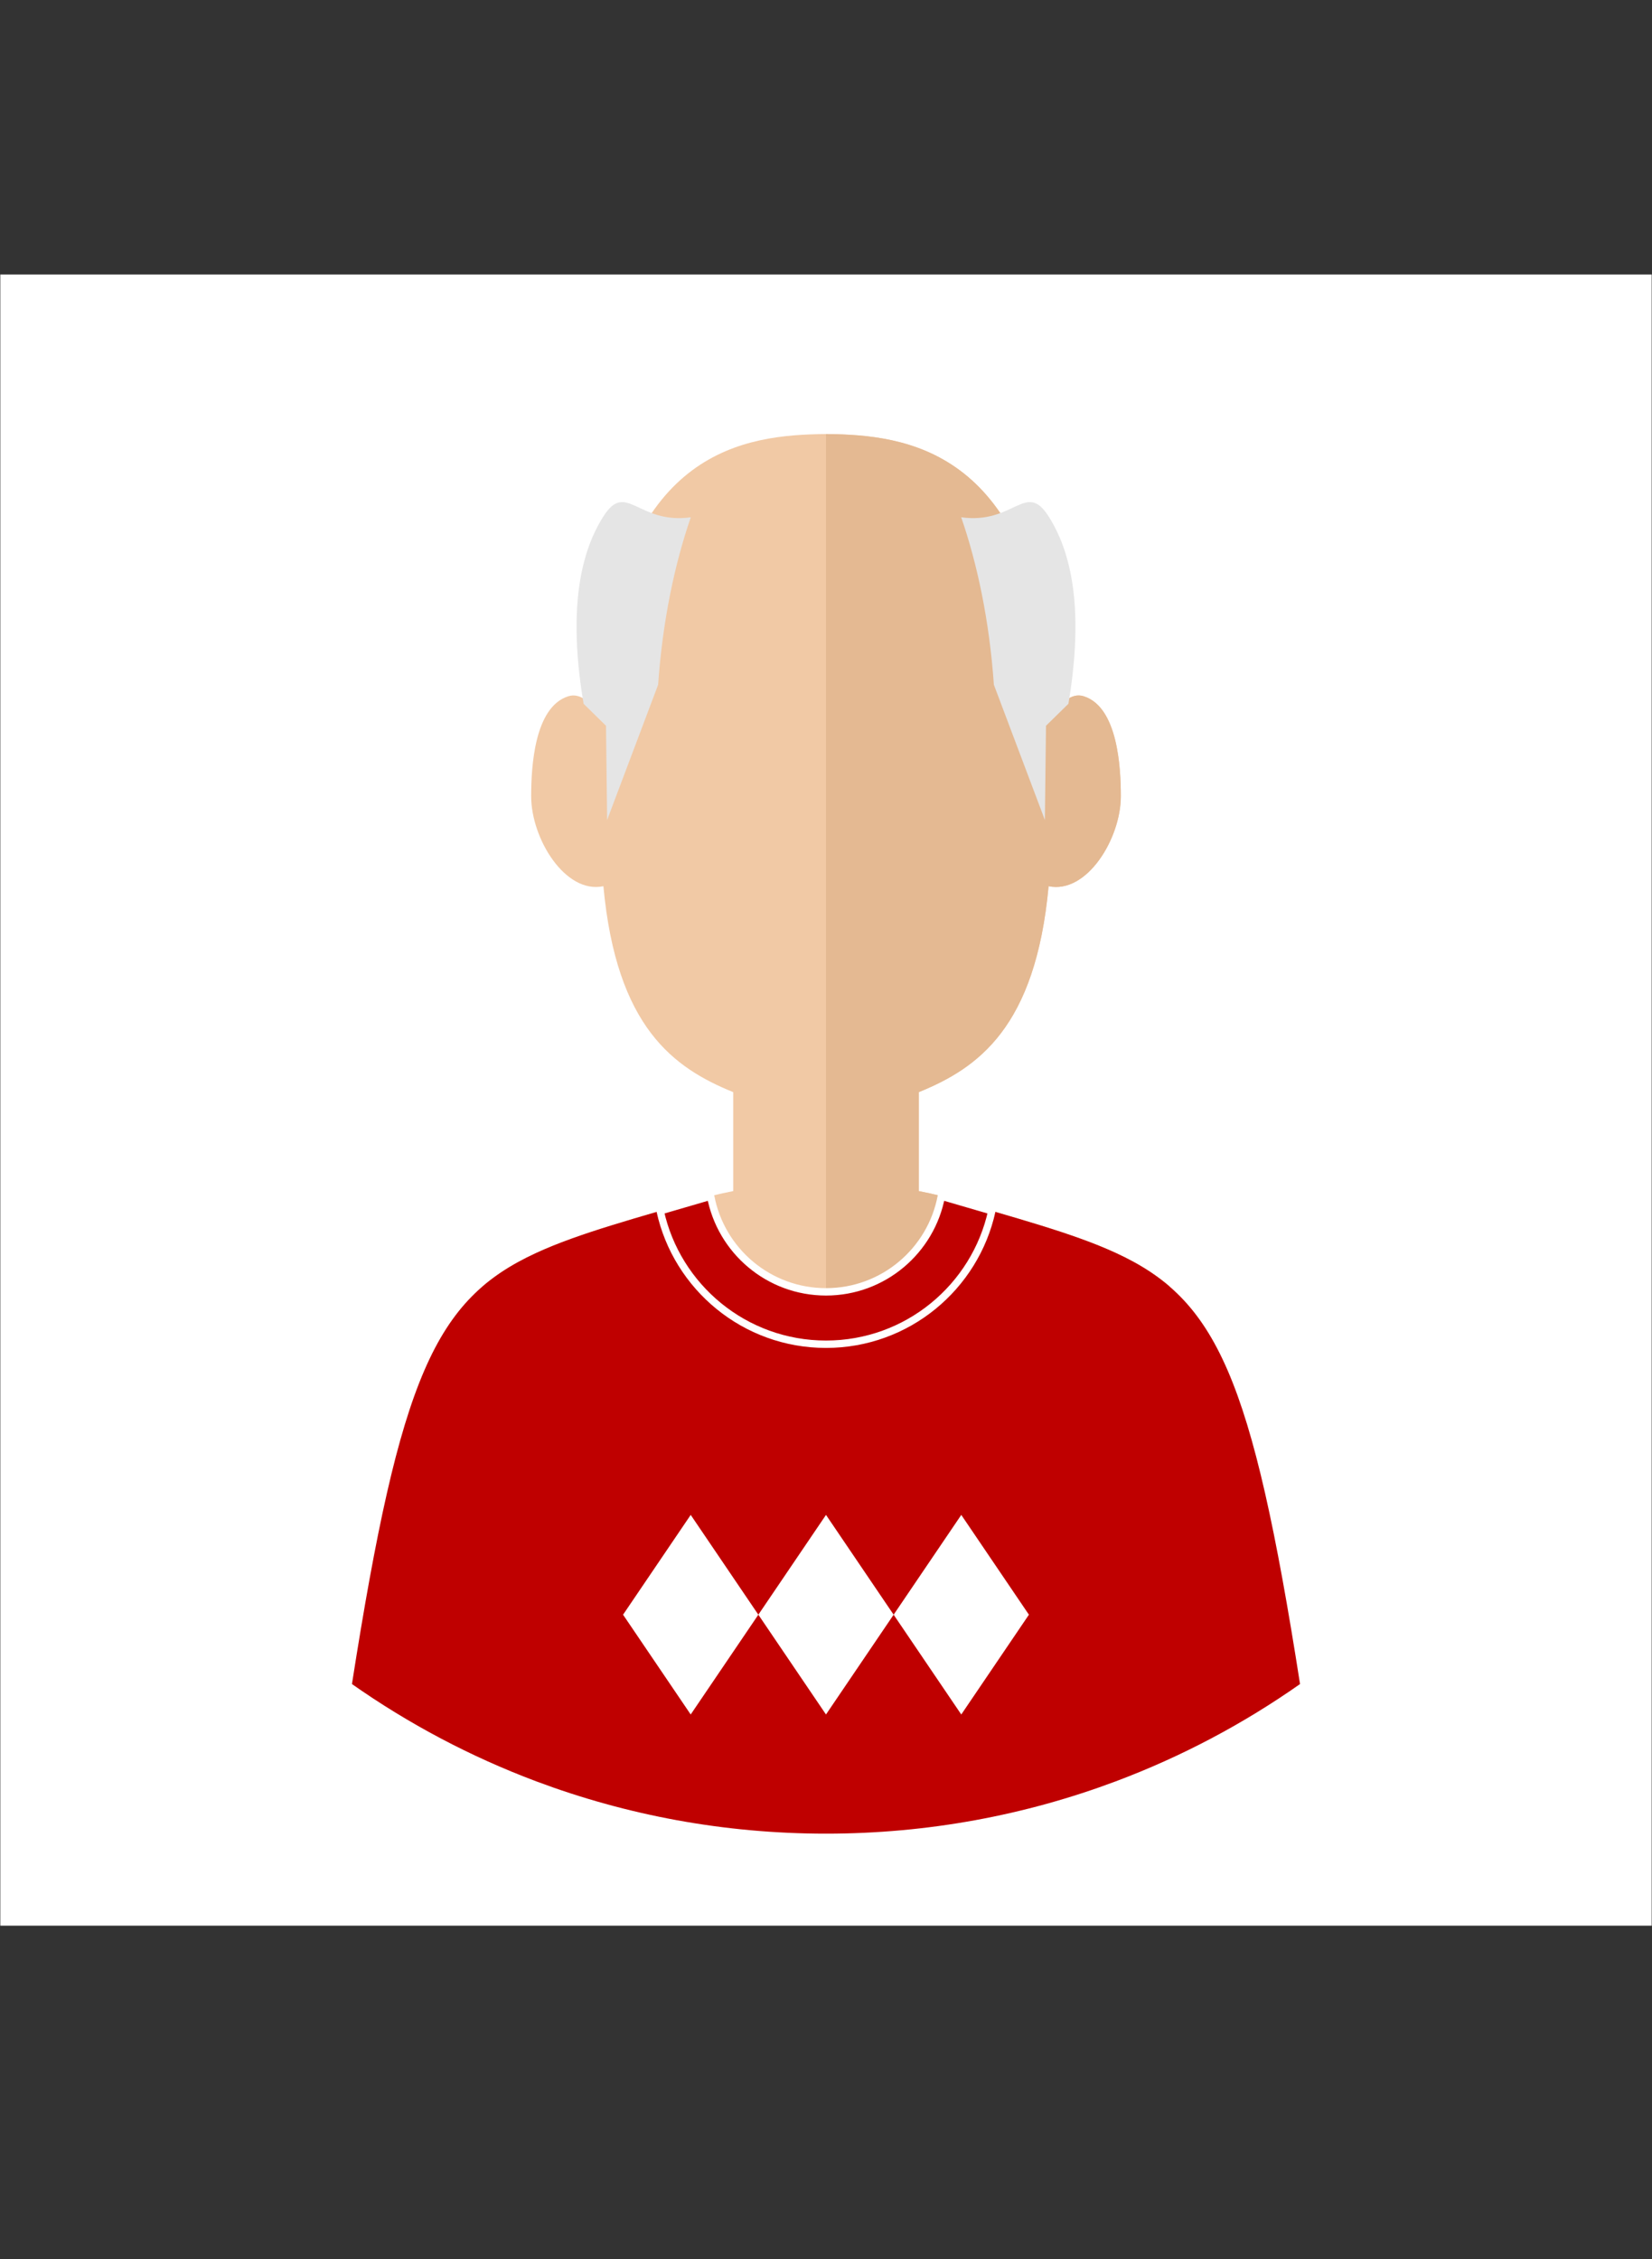 <?xml version="1.0" standalone="no"?>
<!DOCTYPE svg PUBLIC "-//W3C//DTD SVG 1.1//EN" "http://www.w3.org/Graphics/SVG/1.1/DTD/svg11.dtd">
<!--Generator: Xara Designer (www.xara.com), SVG filter version: 6.3.0.31-->
<svg fill="none" fill-rule="evenodd" stroke="black" stroke-width="0.501" stroke-linejoin="bevel" stroke-miterlimit="10" font-family="Times New Roman" font-size="16" style="font-variant-ligatures:none" xmlns:xlink="http://www.w3.org/1999/xlink" xmlns="http://www.w3.org/2000/svg" version="1.1" overflow="visible" width="223.456pt" height="305.637pt" viewBox="0 -305.637 223.456 305.637">
 <rect x="0" y="-305.637" width="223.456" height="305.637" fill="#333333" stroke="none"/>
 <defs>
	</defs>
 <g id="Layer 1" transform="scale(1 -1)">
  <rect x="0.043" y="45.131" width="223.37" height="223.369" stroke="none" fill="#ffffff" stroke-linejoin="miter"/>
  <path d="M 111.728,246.919 C 100.639,246.827 84.755,244.73 81.197,214.558 L 81.197,208.502 C 80.013,210.573 78.511,211.976 76.846,211.44 C 72.274,209.969 71.847,201.853 71.847,197.924 C 71.847,192.187 76.449,184.665 81.618,185.749 C 83.386,166.604 91.181,161.15 99.178,157.891 L 99.179,144.51 C 98.237,144.324 97.295,144.116 96.353,143.888 C 81.272,139.433 71.844,137.225 65.279,131.643 C 78.999,123.878 94.849,119.446 111.728,119.446 C 128.607,119.446 144.457,123.878 158.177,131.643 C 151.612,137.225 142.184,139.433 127.103,143.888 C 126.161,144.116 125.219,144.324 124.277,144.51 L 124.278,157.891 C 132.275,161.15 140.07,166.604 141.838,185.749 C 147.007,184.665 151.609,192.187 151.609,197.924 C 151.609,201.853 151.182,209.969 146.61,211.44 C 144.945,211.976 143.443,210.573 142.259,208.502 L 142.259,214.558 C 138.701,244.73 122.817,246.827 111.728,246.919 Z" stroke="none" stroke-linecap="round" stroke-linejoin="round" stroke-width="0.5" fill="#f1c9a5" marker-start="none" marker-end="none"/>
  <path d="M 111.728,246.919 L 111.728,119.446 C 128.607,119.446 144.457,123.878 158.177,131.643 C 151.612,137.225 142.184,139.433 127.103,143.888 C 126.161,144.116 125.219,144.324 124.277,144.51 L 124.278,157.891 C 132.275,161.15 140.07,166.604 141.838,185.749 C 147.007,184.665 151.609,192.187 151.609,197.924 C 151.609,201.853 151.182,209.969 146.61,211.44 C 144.945,211.976 143.443,210.573 142.259,208.502 L 142.259,214.558 C 138.701,244.73 122.817,246.827 111.728,246.919 Z" fill="#e4b992" stroke="none" stroke-linecap="round" stroke-linejoin="round" stroke-width="0.5" marker-start="none" marker-end="none"/>
  <path d="M 93.441,235.659 C 86.301,234.666 84.716,240.605 81.648,235.826 C 77.906,229.998 77.088,221.452 78.936,210.43 L 81.971,207.454 L 82.121,194.704 L 89.021,213.004 C 89.617,221.604 91.258,229.358 93.441,235.659 Z" stroke="none" fill="#e5e5e5" stroke-linejoin="miter" stroke-width="0.5" marker-start="none" marker-end="none"/>
  <path d="M 130.015,235.659 C 137.155,234.666 138.74,240.605 141.808,235.826 C 145.55,229.998 146.368,221.452 144.52,210.43 L 141.485,207.454 L 141.335,194.704 L 134.435,213.004 C 133.839,221.604 132.198,229.358 130.015,235.659 Z" stroke="none" fill="#e5e5e5" stroke-linejoin="miter" stroke-width="0.5" marker-start="none" marker-end="none"/>
  <path d="M 72.535,64.655 C 63.631,67.995 55.266,72.437 47.607,77.818 C 54.129,119.507 58.896,129.854 72.535,136.141 C 78.399,138.844 85.974,140.826 96.123,143.82 C 97.499,136.455 103.966,130.875 111.728,130.875 C 119.489,130.875 125.956,136.455 127.332,143.82 C 137.48,140.826 145.055,138.844 150.919,136.142 C 164.558,129.855 169.325,119.509 175.848,77.818 C 168.188,72.437 159.823,67.995 150.919,64.655 C 138.723,60.081 125.516,57.58 111.728,57.58 C 97.939,57.58 84.732,60.081 72.535,64.655 Z" fill="#bf0000" stroke-linejoin="miter" stroke-linecap="round" stroke="none" stroke-width="0.5" marker-start="none" marker-end="none"/>
  <path d="M 89.296,141.829 C 91.433,142.451 93.705,143.107 96.123,143.82 C 97.499,136.455 103.966,130.875 111.728,130.875 C 119.489,130.875 125.956,136.455 127.332,143.82 C 129.75,143.106 132.022,142.451 134.159,141.829 C 131.905,131.516 122.713,123.788 111.728,123.788 C 100.742,123.788 91.55,131.516 89.296,141.829 Z" fill="#bf0000" stroke="#ffffff" stroke-width="1" stroke-linejoin="miter" stroke-linecap="round" marker-start="none" marker-end="none"/>
  <path d="M 93.427,73.7 L 102.577,87.2 L 93.428,100.7 L 84.278,87.2 L 93.427,73.7 Z" fill="#ffffff" stroke-linecap="round" stroke-width="0.5" stroke="none" stroke-linejoin="miter" marker-start="none" marker-end="none"/>
  <path d="M 111.726,73.7 L 120.876,87.2 L 111.727,100.7 L 102.577,87.2 L 111.726,73.7 Z" fill="#ffffff" stroke-linecap="round" stroke-width="0.5" stroke="none" stroke-linejoin="miter" marker-start="none" marker-end="none"/>
  <path d="M 130.025,73.7 L 139.175,87.2 L 130.026,100.7 L 120.876,87.2 L 130.025,73.7 Z" fill="#ffffff" stroke-linecap="round" stroke-width="0.5" stroke="none" stroke-linejoin="miter" marker-start="none" marker-end="none"/>
 </g>
 <g id="Layer_1" transform="scale(1 -1)"/>
</svg>
